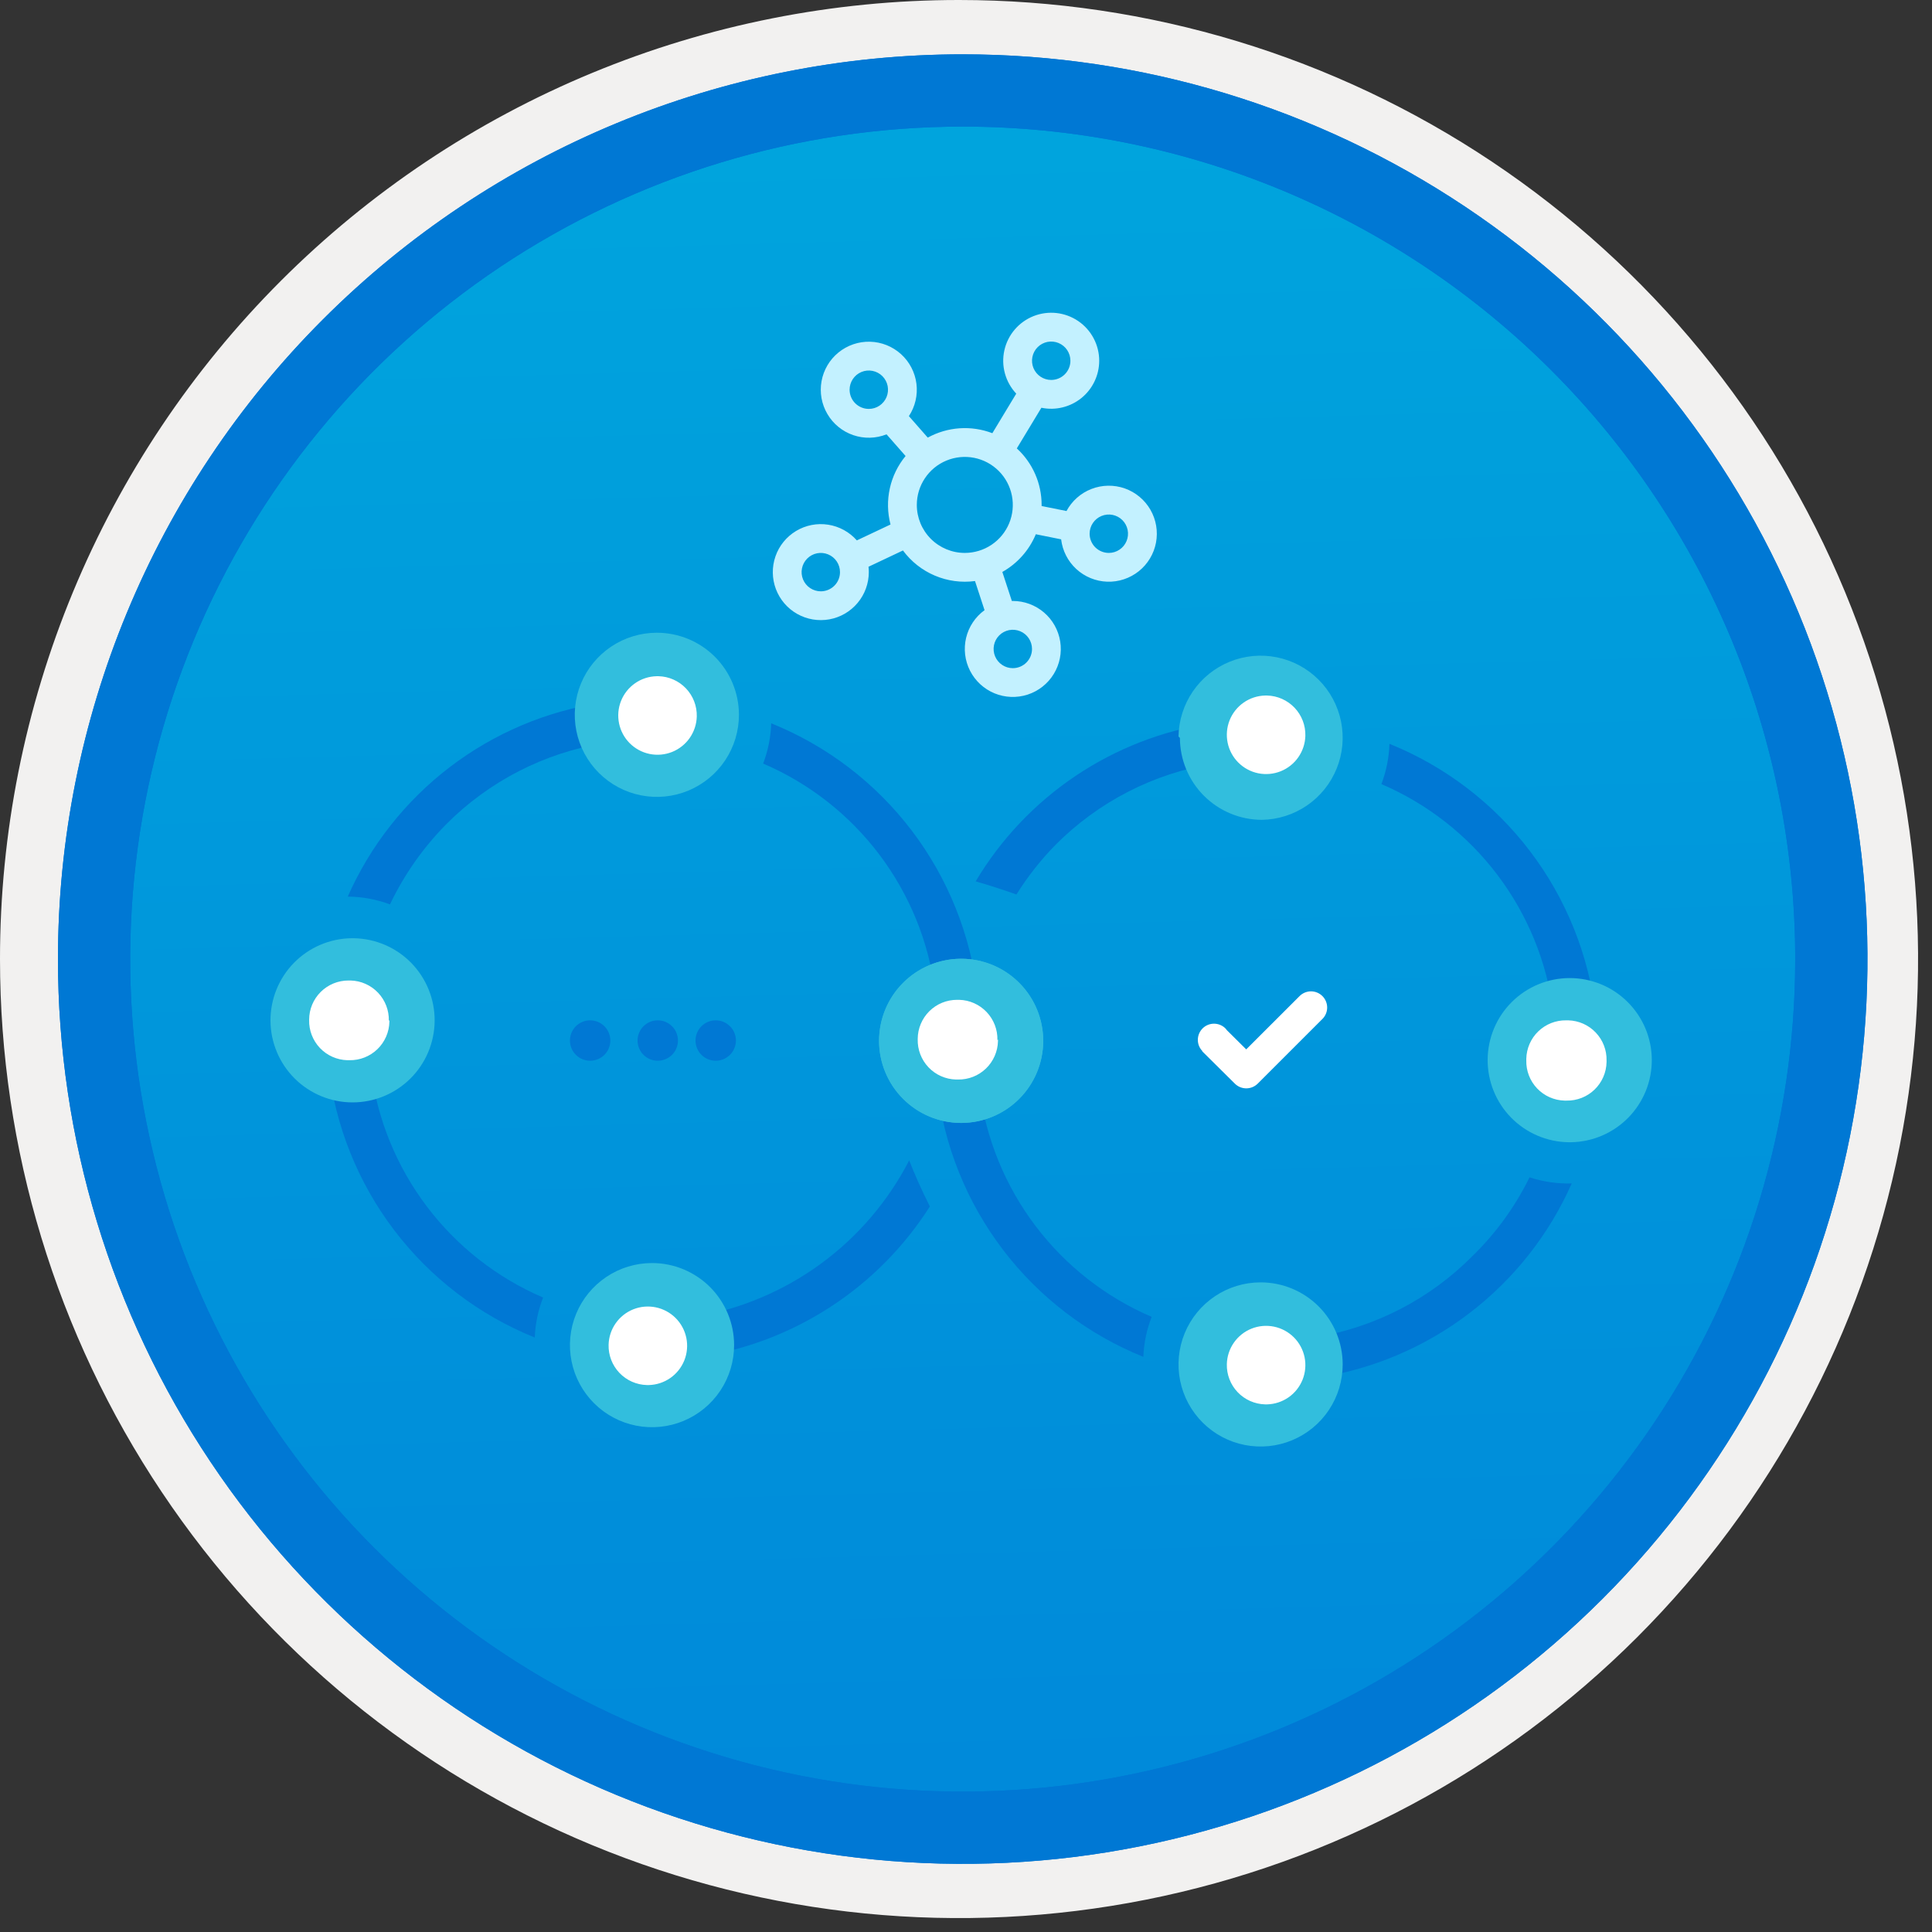 <svg width="100" height="100" viewBox="0 0 100 100" fill="none" xmlns="http://www.w3.org/2000/svg">
<rect x="0" y="0" width="100" height="100" fill="#333333" stroke="none"/>
<g clip-path="url(#clip0_404_1730)">
<path d="M49.81 96.433C40.552 96.433 31.502 93.687 23.804 88.544C16.106 83.4 10.106 76.089 6.563 67.536C3.02 58.983 2.093 49.571 3.899 40.49C5.706 31.41 10.164 23.069 16.71 16.523C23.257 9.976 31.598 5.518 40.678 3.712C49.758 1.906 59.17 2.833 67.723 6.376C76.277 9.919 83.588 15.918 88.731 23.616C93.875 31.314 96.62 40.364 96.62 49.623C96.621 55.77 95.41 61.857 93.058 67.536C90.705 73.216 87.257 78.376 82.911 82.723C78.564 87.07 73.403 90.518 67.724 92.87C62.044 95.222 55.957 96.433 49.81 96.433V96.433Z" fill="url(#paint0_linear_404_1730)"/>
<path fill-rule="evenodd" clip-rule="evenodd" d="M95.54 49.64C95.54 58.718 92.848 67.592 87.805 75.141C82.761 82.689 75.592 88.572 67.205 92.046C58.818 95.52 49.589 96.429 40.685 94.658C31.782 92.887 23.603 88.515 17.184 82.096C10.765 75.677 6.393 67.498 4.622 58.595C2.851 49.691 3.76 40.462 7.234 32.075C10.708 23.688 16.591 16.519 24.139 11.476C31.688 6.432 40.562 3.74 49.64 3.74C55.668 3.74 61.636 4.927 67.205 7.234C72.774 9.541 77.834 12.921 82.096 17.184C86.359 21.446 89.739 26.506 92.046 32.075C94.353 37.644 95.54 43.612 95.54 49.64V49.64ZM49.64 3.62732e-07C59.458 3.62732e-07 69.055 2.911 77.219 8.366C85.382 13.82 91.744 21.573 95.501 30.644C99.258 39.714 100.242 49.695 98.326 59.324C96.411 68.954 91.683 77.799 84.741 84.741C77.799 91.683 68.954 96.411 59.324 98.326C49.695 100.242 39.714 99.258 30.644 95.501C21.573 91.744 13.82 85.382 8.366 77.219C2.911 69.055 -1.61629e-06 59.458 3.61524e-07 49.64C-0.001 43.121 1.283 36.666 3.777 30.643C6.271 24.62 9.928 19.147 14.537 14.537C19.147 9.928 24.62 6.271 30.643 3.777C36.666 1.283 43.121 -0.001 49.64 3.62732e-07V3.62732e-07Z" fill="#F2F1F0"/>
<path fill-rule="evenodd" clip-rule="evenodd" d="M92.92 49.642C92.92 58.165 90.393 66.496 85.658 73.582C80.923 80.668 74.194 86.191 66.32 89.453C58.446 92.714 49.782 93.567 41.424 91.904C33.065 90.242 25.387 86.138 19.361 80.112C13.335 74.085 9.231 66.408 7.568 58.049C5.905 49.69 6.759 41.026 10.02 33.153C13.281 25.279 18.804 18.549 25.89 13.815C32.977 9.08 41.308 6.553 49.83 6.553C55.489 6.552 61.092 7.666 66.32 9.832C71.548 11.997 76.299 15.171 80.3 19.172C84.301 23.174 87.475 27.924 89.641 33.152C91.806 38.38 92.92 43.984 92.92 49.642ZM49.83 2.812C59.092 2.812 68.146 5.559 75.847 10.705C83.549 15.851 89.551 23.164 93.095 31.721C96.64 40.279 97.567 49.694 95.76 58.779C93.953 67.863 89.493 76.207 82.944 82.756C76.394 89.306 68.05 93.766 58.966 95.573C49.882 97.38 40.466 96.452 31.909 92.908C23.352 89.363 16.038 83.361 10.892 75.66C5.747 67.959 3 58.905 3 49.642C3.001 37.223 7.935 25.312 16.718 16.53C25.5 7.748 37.41 2.814 49.83 2.812V2.812Z" fill="#0078D4"/>
<path fill-rule="evenodd" clip-rule="evenodd" d="M92.92 49.642C92.92 58.165 90.393 66.496 85.658 73.582C80.923 80.668 74.194 86.191 66.32 89.453C58.446 92.714 49.782 93.567 41.424 91.905C33.065 90.242 25.387 86.138 19.361 80.112C13.335 74.085 9.231 66.408 7.568 58.049C5.905 49.69 6.759 41.026 10.02 33.153C13.281 25.279 18.804 18.549 25.89 13.815C32.977 9.08 41.308 6.553 49.83 6.553C55.489 6.552 61.092 7.667 66.32 9.832C71.548 11.997 76.299 15.171 80.3 19.172C84.301 23.174 87.475 27.924 89.641 33.152C91.806 38.38 92.92 43.984 92.92 49.642V49.642ZM49.83 2.813C59.092 2.813 68.146 5.559 75.847 10.705C83.549 15.851 89.551 23.164 93.095 31.721C96.64 40.279 97.567 49.694 95.76 58.779C93.953 67.863 89.493 76.207 82.944 82.756C76.394 89.306 68.05 93.766 58.966 95.573C49.882 97.38 40.466 96.452 31.909 92.908C23.352 89.363 16.038 83.361 10.892 75.66C5.747 67.959 3 58.905 3 49.642C3.001 37.223 7.935 25.312 16.718 16.53C25.5 7.748 37.41 2.814 49.83 2.812V2.813Z" fill="#0078D4"/>
<path d="M17 55.188C17.35 58.273 18.527 61.207 20.407 63.679C22.287 66.151 24.8 68.069 27.68 69.231C27.706 68.522 27.852 67.822 28.111 67.161C25.73 66.139 23.656 64.515 22.094 62.448C20.531 60.382 19.533 57.944 19.199 55.374C18.463 55.523 17.7 55.458 17 55.188V55.188Z" fill="#0078D4"/>
<path d="M47.059 60.062C45.969 62.176 44.403 64.008 42.484 65.413C40.564 66.817 38.345 67.756 36 68.156C36.196 68.728 36.264 69.336 36.201 69.938L36.158 70.24C38.595 69.872 40.925 68.986 42.99 67.641C45.055 66.297 46.808 64.525 48.13 62.445C47.695 61.584 47.346 60.79 47.059 60.062Z" fill="#0078D4"/>
<path d="M39.917 37.438C39.896 38.151 39.755 38.855 39.5 39.522C41.879 40.541 43.95 42.163 45.511 44.227C47.071 46.292 48.066 48.728 48.397 51.294C48.791 51.221 49.193 51.207 49.591 51.251C49.935 51.283 50.273 51.361 50.597 51.481C50.247 48.395 49.069 45.461 47.19 42.989C45.31 40.517 42.797 38.599 39.917 37.438Z" fill="#0078D4"/>
<path d="M18 46.408C18.746 46.414 19.486 46.55 20.185 46.811C20.913 45.285 21.889 43.891 23.074 42.685C25.297 40.441 28.177 38.961 31.296 38.459C31.106 37.885 31.038 37.279 31.095 36.677L31.138 36.375C28.28 36.806 25.578 37.951 23.281 39.705C20.984 41.459 19.168 43.765 18 46.408V46.408Z" fill="#0078D4"/>
<path d="M49.535 60.267C49.546 60.242 49.56 60.217 49.571 60.191C49.547 60.192 49.524 60.187 49.5 60.188L49.535 60.267Z" fill="#0078D4"/>
<path d="M76.222 65.005C73.999 67.251 71.12 68.731 68 69.231C68.196 69.804 68.264 70.412 68.201 71.014L68.158 71.316C71.026 70.884 73.74 69.736 76.046 67.977C78.353 66.218 80.178 63.906 81.353 61.254C80.612 61.276 79.873 61.169 79.169 60.938C78.426 62.452 77.43 63.828 76.222 65.005V65.005Z" fill="#0078D4"/>
<path d="M49.674 47.48C49.619 47.465 49.566 47.452 49.512 47.438L49.5 47.463C49.558 47.464 49.615 47.478 49.674 47.48Z" fill="#0078D4"/>
<path d="M48.5 56.188C48.85 59.273 50.027 62.207 51.907 64.679C53.787 67.151 56.3 69.069 59.18 70.231C59.206 69.522 59.352 68.822 59.611 68.161C57.23 67.139 55.156 65.515 53.594 63.449C52.031 61.382 51.033 58.944 50.699 56.374C49.963 56.523 49.2 56.458 48.5 56.188V56.188Z" fill="#0078D4"/>
<path d="M50.5 45.62C51.168 45.809 51.877 46.039 52.61 46.298C53.186 45.379 53.858 44.524 54.615 43.748C56.839 41.503 59.718 40.023 62.837 39.522C62.648 38.948 62.579 38.341 62.636 37.739L62.679 37.438C60.17 37.816 57.777 38.746 55.671 40.161C53.565 41.576 51.799 43.44 50.5 45.62V45.62Z" fill="#0078D4"/>
<path d="M71.917 38.5C71.896 39.213 71.755 39.918 71.5 40.584C73.879 41.603 75.951 43.225 77.511 45.29C79.071 47.354 80.066 49.79 80.398 52.357C80.791 52.284 81.193 52.269 81.591 52.314C81.935 52.346 82.273 52.423 82.597 52.544C82.247 49.458 81.07 46.524 79.19 44.052C77.31 41.58 74.797 39.662 71.917 38.5V38.5Z" fill="#0078D4"/>
<path d="M38.247 36.99C38.249 37.831 38.001 38.653 37.536 39.352C37.07 40.052 36.408 40.597 35.632 40.921C34.856 41.244 34.002 41.329 33.178 41.167C32.353 41.005 31.596 40.602 31 40.008C30.405 39.416 29.999 38.659 29.833 37.835C29.668 37.012 29.75 36.157 30.07 35.38C30.39 34.603 30.934 33.939 31.631 33.471C32.329 33.002 33.15 32.752 33.99 32.75C33.996 32.75 34.001 32.75 34.007 32.75C35.131 32.752 36.208 33.2 37.003 33.994C37.797 34.789 38.245 35.866 38.247 36.99Z" fill="#32BEDD"/>
<path d="M18.313 48.563C19.434 48.58 20.503 49.039 21.287 49.841C22.07 50.643 22.506 51.722 22.497 52.843C22.488 53.964 22.037 55.037 21.241 55.827C20.446 56.616 19.37 57.06 18.249 57.06C17.127 57.06 16.052 56.616 15.256 55.827C14.46 55.037 14.009 53.964 14 52.843C13.992 51.722 14.427 50.643 15.21 49.841C15.994 49.039 17.063 48.58 18.184 48.563C18.227 48.562 18.27 48.562 18.313 48.563Z" fill="#32BEDD"/>
<path d="M20.126 52.835C20.14 52.296 19.939 51.774 19.568 51.383C19.196 50.992 18.685 50.764 18.146 50.751C18.111 50.75 18.076 50.75 18.042 50.751C17.503 50.748 16.985 50.961 16.602 51.34C16.219 51.72 16.003 52.236 16.001 52.775C16.001 52.781 16.001 52.786 16.001 52.792C15.987 53.331 16.188 53.853 16.559 54.244C16.93 54.635 17.442 54.862 17.981 54.876C18.015 54.877 18.05 54.877 18.085 54.876C18.624 54.886 19.145 54.681 19.533 54.307C19.921 53.933 20.145 53.42 20.155 52.881C20.155 52.856 20.155 52.831 20.155 52.806" fill="white"/>
<path d="M33.981 35.001C33.583 35.011 33.197 35.137 32.871 35.365C32.545 35.592 32.292 35.91 32.145 36.279C31.997 36.648 31.962 37.053 32.042 37.442C32.122 37.832 32.314 38.189 32.595 38.47C32.877 38.751 33.234 38.944 33.623 39.024C34.013 39.104 34.417 39.068 34.787 38.921C35.156 38.773 35.474 38.521 35.701 38.194C35.928 37.868 36.055 37.482 36.065 37.085V37.085C36.079 36.546 35.878 36.024 35.507 35.633C35.135 35.242 34.624 35.014 34.085 35.001C34.05 35 34.016 35 33.981 35.001" fill="white"/>
<path d="M49.684 58.122C48.563 58.105 47.494 57.645 46.711 56.843C45.927 56.042 45.492 54.963 45.5 53.842C45.509 52.72 45.96 51.648 46.756 50.858C47.552 50.068 48.627 49.625 49.749 49.625C50.87 49.625 51.946 50.068 52.741 50.858C53.537 51.648 53.989 52.72 53.997 53.842C54.005 54.963 53.57 56.042 52.787 56.843C52.003 57.645 50.934 58.105 49.813 58.122C49.77 58.122 49.727 58.122 49.684 58.122Z" fill="#32BEDD"/>
<path d="M47.501 53.821C47.487 54.359 47.688 54.882 48.059 55.273C48.43 55.664 48.942 55.891 49.481 55.905C49.515 55.906 49.55 55.906 49.585 55.905C50.124 55.915 50.645 55.71 51.033 55.336C51.421 54.962 51.645 54.449 51.655 53.91C51.655 53.885 51.655 53.86 51.655 53.835C51.669 53.296 51.468 52.774 51.096 52.383C50.725 51.992 50.214 51.764 49.675 51.751C49.64 51.75 49.605 51.75 49.571 51.751C49.304 51.746 49.038 51.794 48.79 51.891C48.541 51.989 48.315 52.134 48.122 52.319C47.93 52.505 47.776 52.726 47.67 52.971C47.563 53.215 47.506 53.479 47.501 53.746C47.5 53.771 47.5 53.796 47.501 53.821" fill="white"/>
<path d="M37.997 69.615C37.999 70.456 37.751 71.278 37.286 71.977C36.82 72.677 36.158 73.222 35.382 73.546C34.606 73.869 33.752 73.954 32.928 73.792C32.103 73.63 31.346 73.227 30.75 72.633C30.155 72.04 29.749 71.284 29.583 70.46C29.418 69.637 29.5 68.782 29.82 68.005C30.14 67.228 30.684 66.564 31.381 66.096C32.079 65.627 32.9 65.377 33.74 65.375C33.746 65.375 33.751 65.375 33.757 65.375C34.881 65.377 35.958 65.825 36.753 66.619C37.547 67.414 37.995 68.491 37.997 69.615V69.615Z" fill="#32BEDD"/>
<path d="M33.585 71.69C33.982 71.68 34.368 71.553 34.694 71.326C35.021 71.099 35.273 70.781 35.421 70.412C35.568 70.042 35.604 69.638 35.524 69.249C35.444 68.859 35.251 68.502 34.97 68.22C34.689 67.939 34.332 67.747 33.942 67.667C33.553 67.587 33.148 67.623 32.779 67.77C32.41 67.917 32.092 68.17 31.865 68.496C31.637 68.823 31.511 69.208 31.501 69.606V69.606C31.487 70.145 31.688 70.667 32.059 71.058C32.43 71.449 32.942 71.676 33.481 71.69C33.515 71.691 33.55 71.691 33.585 71.69" fill="white"/>
<path d="M49.813 49.626C50.934 49.642 52.003 50.102 52.787 50.904C53.57 51.705 54.005 52.784 53.997 53.906C53.989 55.027 53.537 56.099 52.741 56.889C51.946 57.679 50.87 58.122 49.749 58.122C48.627 58.122 47.552 57.679 46.756 56.889C45.96 56.099 45.509 55.027 45.5 53.906C45.492 52.784 45.927 51.705 46.711 50.904C47.494 50.102 48.563 49.642 49.684 49.626C49.727 49.625 49.77 49.625 49.813 49.626Z" fill="#32BEDD"/>
<path d="M51.626 53.835C51.64 53.296 51.439 52.774 51.068 52.383C50.696 51.992 50.185 51.764 49.646 51.751C49.611 51.75 49.577 51.75 49.542 51.751C49.275 51.75 49.01 51.801 48.763 51.902C48.516 52.003 48.291 52.152 48.102 52.34C47.912 52.528 47.762 52.752 47.659 52.998C47.555 53.244 47.502 53.508 47.501 53.775C47.501 53.781 47.501 53.786 47.501 53.792C47.487 54.331 47.688 54.853 48.059 55.244C48.43 55.635 48.942 55.862 49.481 55.876C49.515 55.877 49.55 55.877 49.585 55.876C50.124 55.886 50.645 55.681 51.033 55.307C51.421 54.933 51.645 54.42 51.655 53.881C51.655 53.856 51.655 53.831 51.655 53.806" fill="white"/>
<path d="M61 38.122C61.013 37.287 61.271 36.475 61.742 35.786C62.214 35.097 62.878 34.562 63.652 34.249C64.426 33.935 65.275 33.856 66.093 34.022C66.911 34.188 67.662 34.592 68.252 35.182C68.843 35.772 69.246 36.523 69.412 37.342C69.578 38.16 69.499 39.009 69.185 39.782C68.872 40.556 68.337 41.22 67.648 41.692C66.96 42.163 66.147 42.422 65.312 42.434C64.188 42.432 63.111 41.984 62.316 41.19C61.522 40.395 61.074 39.318 61.072 38.194L61 38.122Z" fill="#32BEDD"/>
<path d="M65.481 36.001C65.083 36.011 64.697 36.137 64.371 36.365C64.045 36.592 63.792 36.91 63.645 37.279C63.498 37.648 63.462 38.053 63.542 38.442C63.622 38.832 63.814 39.189 64.095 39.47C64.377 39.751 64.734 39.944 65.123 40.024C65.513 40.104 65.917 40.068 66.287 39.921C66.656 39.773 66.974 39.521 67.201 39.194C67.428 38.868 67.555 38.482 67.565 38.085C67.579 37.546 67.378 37.024 67.007 36.633C66.635 36.242 66.124 36.014 65.585 36.001C65.55 36 65.516 36 65.481 36.001" fill="white"/>
<path d="M81.184 59.122C80.063 59.105 78.994 58.645 78.21 57.843C77.427 57.042 76.992 55.963 77 54.842C77.009 53.72 77.46 52.648 78.256 51.858C79.052 51.068 80.127 50.625 81.249 50.625C82.37 50.625 83.446 51.068 84.241 51.858C85.037 52.648 85.489 53.72 85.497 54.842C85.505 55.963 85.07 57.042 84.287 57.843C83.503 58.645 82.434 59.105 81.313 59.122C81.27 59.122 81.227 59.122 81.184 59.122Z" fill="#32BEDD"/>
<path d="M79.001 54.883C78.987 55.422 79.188 55.944 79.559 56.335C79.93 56.726 80.442 56.953 80.981 56.967C81.015 56.968 81.05 56.968 81.085 56.967C81.624 56.977 82.145 56.773 82.533 56.398C82.921 56.024 83.145 55.511 83.155 54.972C83.155 54.947 83.155 54.922 83.155 54.897C83.169 54.358 82.968 53.836 82.596 53.445C82.225 53.054 81.714 52.827 81.175 52.813C81.14 52.812 81.105 52.812 81.07 52.813C80.531 52.803 80.011 53.008 79.622 53.382C79.234 53.756 79.011 54.269 79.001 54.808C79 54.833 79 54.858 79.001 54.883Z" fill="white"/>
<path d="M69.497 70.615C69.499 71.456 69.251 72.278 68.786 72.977C68.32 73.677 67.658 74.222 66.882 74.546C66.106 74.869 65.252 74.954 64.428 74.792C63.603 74.63 62.846 74.227 62.25 73.633C61.655 73.04 61.249 72.284 61.083 71.46C60.918 70.637 61 69.782 61.32 69.005C61.64 68.228 62.184 67.564 62.881 67.096C63.579 66.627 64.4 66.377 65.24 66.375C65.246 66.375 65.251 66.375 65.257 66.375C66.381 66.377 67.458 66.825 68.253 67.619C69.047 68.414 69.495 69.491 69.497 70.615Z" fill="#32BEDD"/>
<path d="M65.585 72.69C65.982 72.68 66.368 72.553 66.695 72.326C67.021 72.099 67.273 71.781 67.421 71.412C67.568 71.042 67.604 70.638 67.524 70.248C67.444 69.859 67.251 69.501 66.97 69.22C66.689 68.939 66.332 68.747 65.942 68.667C65.553 68.587 65.148 68.623 64.779 68.77C64.41 68.917 64.092 69.17 63.865 69.496C63.637 69.823 63.511 70.208 63.501 70.606V70.606C63.487 71.145 63.688 71.667 64.059 72.058C64.43 72.449 64.942 72.676 65.481 72.69C65.515 72.691 65.55 72.691 65.585 72.69" fill="white"/>
<path d="M56.895 18.672C56.895 19.041 56.812 19.406 56.653 19.739C56.495 20.073 56.263 20.367 55.977 20.6C55.69 20.833 55.355 20.999 54.996 21.086C54.637 21.174 54.264 21.18 53.902 21.105L52.63 23.209C53.035 23.581 53.359 24.033 53.58 24.537C53.801 25.04 53.914 25.584 53.914 26.134L53.913 26.192L55.202 26.451C55.482 25.928 55.941 25.522 56.494 25.308C57.048 25.093 57.66 25.084 58.22 25.281C58.779 25.479 59.25 25.871 59.546 26.385C59.842 26.9 59.944 27.503 59.834 28.087C59.724 28.67 59.408 29.195 58.944 29.566C58.48 29.936 57.899 30.129 57.306 30.108C56.713 30.087 56.146 29.855 55.709 29.453C55.273 29.051 54.994 28.506 54.924 27.916L53.614 27.652C53.271 28.479 52.661 29.166 51.881 29.604L52.373 31.106L52.423 31.106C53.014 31.106 53.586 31.317 54.036 31.701C54.486 32.085 54.783 32.617 54.876 33.201C54.969 33.785 54.85 34.383 54.541 34.887C54.233 35.391 53.754 35.769 53.192 35.952C52.629 36.135 52.02 36.111 51.474 35.886C50.927 35.66 50.479 35.246 50.21 34.72C49.941 34.193 49.869 33.588 50.006 33.012C50.144 32.437 50.482 31.93 50.96 31.582L50.466 30.075C49.76 30.169 49.041 30.072 48.386 29.793C47.73 29.515 47.16 29.066 46.737 28.492L44.954 29.335C44.964 29.427 44.969 29.52 44.969 29.613C44.969 30.194 44.765 30.758 44.392 31.204C44.02 31.651 43.502 31.953 42.93 32.057C42.358 32.161 41.767 32.062 41.261 31.775C40.755 31.489 40.365 31.034 40.16 30.49C39.955 29.946 39.947 29.347 40.138 28.797C40.328 28.248 40.706 27.783 41.205 27.483C41.703 27.184 42.291 27.068 42.866 27.158C43.44 27.247 43.966 27.535 44.35 27.971L46.093 27.148C45.933 26.537 45.92 25.898 46.056 25.282C46.191 24.665 46.471 24.09 46.873 23.603L45.887 22.481C45.335 22.7 44.723 22.715 44.162 22.522C43.6 22.329 43.126 21.942 42.826 21.43C42.525 20.918 42.417 20.316 42.523 19.731C42.628 19.147 42.939 18.619 43.399 18.245C43.86 17.87 44.439 17.672 45.032 17.687C45.626 17.703 46.194 17.93 46.635 18.328C47.075 18.726 47.359 19.269 47.434 19.858C47.509 20.447 47.37 21.043 47.044 21.539L48.021 22.651C48.528 22.373 49.09 22.208 49.667 22.168C50.244 22.129 50.823 22.215 51.364 22.422L52.601 20.375C52.323 20.079 52.122 19.721 52.015 19.33C51.907 18.939 51.897 18.528 51.986 18.132C52.074 17.736 52.257 17.368 52.52 17.06C52.783 16.751 53.118 16.512 53.495 16.362C53.872 16.213 54.279 16.158 54.682 16.202C55.085 16.247 55.471 16.389 55.807 16.617C56.142 16.845 56.416 17.151 56.606 17.509C56.796 17.867 56.895 18.267 56.895 18.672V18.672ZM55.404 18.672C55.404 18.476 55.346 18.283 55.237 18.12C55.128 17.956 54.972 17.829 54.791 17.754C54.609 17.679 54.41 17.659 54.217 17.697C54.024 17.736 53.847 17.83 53.708 17.969C53.569 18.108 53.474 18.285 53.436 18.478C53.398 18.671 53.417 18.871 53.492 19.052C53.568 19.234 53.695 19.389 53.858 19.498C54.022 19.608 54.214 19.666 54.411 19.666C54.541 19.666 54.67 19.64 54.791 19.59C54.911 19.54 55.021 19.467 55.113 19.375C55.206 19.282 55.279 19.173 55.329 19.052C55.379 18.932 55.404 18.803 55.404 18.672V18.672ZM44.969 21.165C45.166 21.165 45.358 21.107 45.521 20.998C45.685 20.888 45.812 20.733 45.887 20.552C45.963 20.37 45.982 20.17 45.944 19.977C45.906 19.785 45.811 19.608 45.672 19.468C45.533 19.33 45.356 19.235 45.163 19.197C44.97 19.158 44.77 19.178 44.589 19.253C44.407 19.328 44.252 19.456 44.143 19.619C44.034 19.783 43.975 19.975 43.975 20.171C43.975 20.435 44.08 20.688 44.266 20.874C44.453 21.06 44.706 21.165 44.969 21.165V21.165ZM49.938 28.619C50.43 28.619 50.91 28.473 51.319 28.2C51.727 27.927 52.046 27.539 52.234 27.085C52.422 26.631 52.471 26.131 52.375 25.65C52.279 25.168 52.043 24.725 51.695 24.377C51.348 24.03 50.905 23.793 50.423 23.697C49.941 23.602 49.441 23.651 48.987 23.839C48.533 24.027 48.145 24.345 47.873 24.754C47.599 25.163 47.454 25.643 47.454 26.134C47.454 26.793 47.715 27.425 48.181 27.891C48.647 28.357 49.279 28.619 49.938 28.619ZM43.478 29.613C43.478 29.416 43.42 29.224 43.311 29.061C43.202 28.897 43.047 28.77 42.865 28.695C42.683 28.619 42.483 28.6 42.291 28.638C42.098 28.676 41.921 28.771 41.782 28.91C41.643 29.049 41.548 29.226 41.51 29.419C41.471 29.612 41.491 29.811 41.566 29.993C41.642 30.175 41.769 30.33 41.932 30.439C42.096 30.548 42.288 30.607 42.485 30.607C42.615 30.607 42.744 30.581 42.865 30.531C42.986 30.481 43.095 30.408 43.187 30.316C43.28 30.223 43.353 30.114 43.403 29.993C43.453 29.872 43.478 29.743 43.478 29.613V29.613ZM53.417 33.59C53.417 33.394 53.358 33.201 53.249 33.038C53.14 32.875 52.985 32.747 52.803 32.672C52.622 32.597 52.422 32.577 52.229 32.615C52.036 32.654 51.859 32.748 51.72 32.887C51.581 33.026 51.486 33.203 51.448 33.396C51.41 33.589 51.429 33.789 51.505 33.971C51.58 34.152 51.707 34.307 51.871 34.416C52.034 34.526 52.226 34.584 52.423 34.584C52.687 34.584 52.939 34.479 53.126 34.293C53.312 34.106 53.417 33.854 53.417 33.59V33.59ZM57.392 28.619C57.589 28.619 57.781 28.561 57.944 28.451C58.108 28.342 58.235 28.187 58.31 28.005C58.386 27.824 58.405 27.624 58.367 27.431C58.328 27.238 58.234 27.061 58.095 26.922C57.956 26.783 57.779 26.689 57.586 26.65C57.393 26.612 57.193 26.632 57.012 26.707C56.83 26.782 56.675 26.91 56.566 27.073C56.457 27.236 56.398 27.428 56.398 27.625C56.398 27.756 56.424 27.885 56.474 28.005C56.524 28.126 56.597 28.235 56.689 28.328C56.782 28.42 56.891 28.493 57.012 28.543C57.132 28.593 57.262 28.619 57.392 28.619V28.619Z" fill="#C3F1FF"/>
<path fill-rule="evenodd" clip-rule="evenodd" d="M68.449 51.558C68.292 51.401 68.079 51.312 67.857 51.312C67.635 51.312 67.422 51.401 67.265 51.558L64.504 54.316L63.508 53.328C63.484 53.294 63.458 53.261 63.429 53.231C63.273 53.075 63.061 52.987 62.84 52.986C62.62 52.985 62.407 53.071 62.25 53.226C62.093 53.381 62.003 53.591 62 53.812C61.997 54.033 62.082 54.246 62.236 54.404L62.226 54.414L63.915 56.088C64.072 56.245 64.285 56.333 64.507 56.333C64.729 56.333 64.942 56.245 65.1 56.088L68.446 52.743L68.449 52.741C68.526 52.663 68.588 52.571 68.63 52.469C68.672 52.368 68.694 52.259 68.694 52.149C68.694 52.039 68.672 51.931 68.63 51.829C68.588 51.727 68.526 51.635 68.449 51.558V51.558Z" fill="white"/>
<path d="M30.546 54.904C31.123 54.904 31.591 54.435 31.591 53.858C31.591 53.281 31.123 52.812 30.546 52.812C29.968 52.812 29.5 53.281 29.5 53.858C29.5 54.435 29.968 54.904 30.546 54.904Z" fill="#0078D4"/>
<path d="M34.045 54.904C34.623 54.904 35.091 54.435 35.091 53.858C35.091 53.281 34.623 52.812 34.045 52.812C33.468 52.812 33 53.281 33 53.858C33 54.435 33.468 54.904 34.045 54.904Z" fill="#0078D4"/>
<path d="M37.045 54.904C37.623 54.904 38.091 54.435 38.091 53.858C38.091 53.281 37.623 52.812 37.045 52.812C36.468 52.812 36 53.281 36 53.858C36 54.435 36.468 54.904 37.045 54.904Z" fill="#0078D4"/>
</g>
<defs>
<linearGradient id="paint0_linear_404_1730" x1="48.04" y1="-15.171" x2="52.023" y2="130.598" gradientUnits="userSpaceOnUse">
<stop stop-color="#00ABDE"/>
<stop offset="1" stop-color="#007ED8"/>
</linearGradient>
<clipPath id="clip0_404_1730">
<rect width="99.28" height="99.28" fill="white"/>
</clipPath>
</defs>
</svg>

